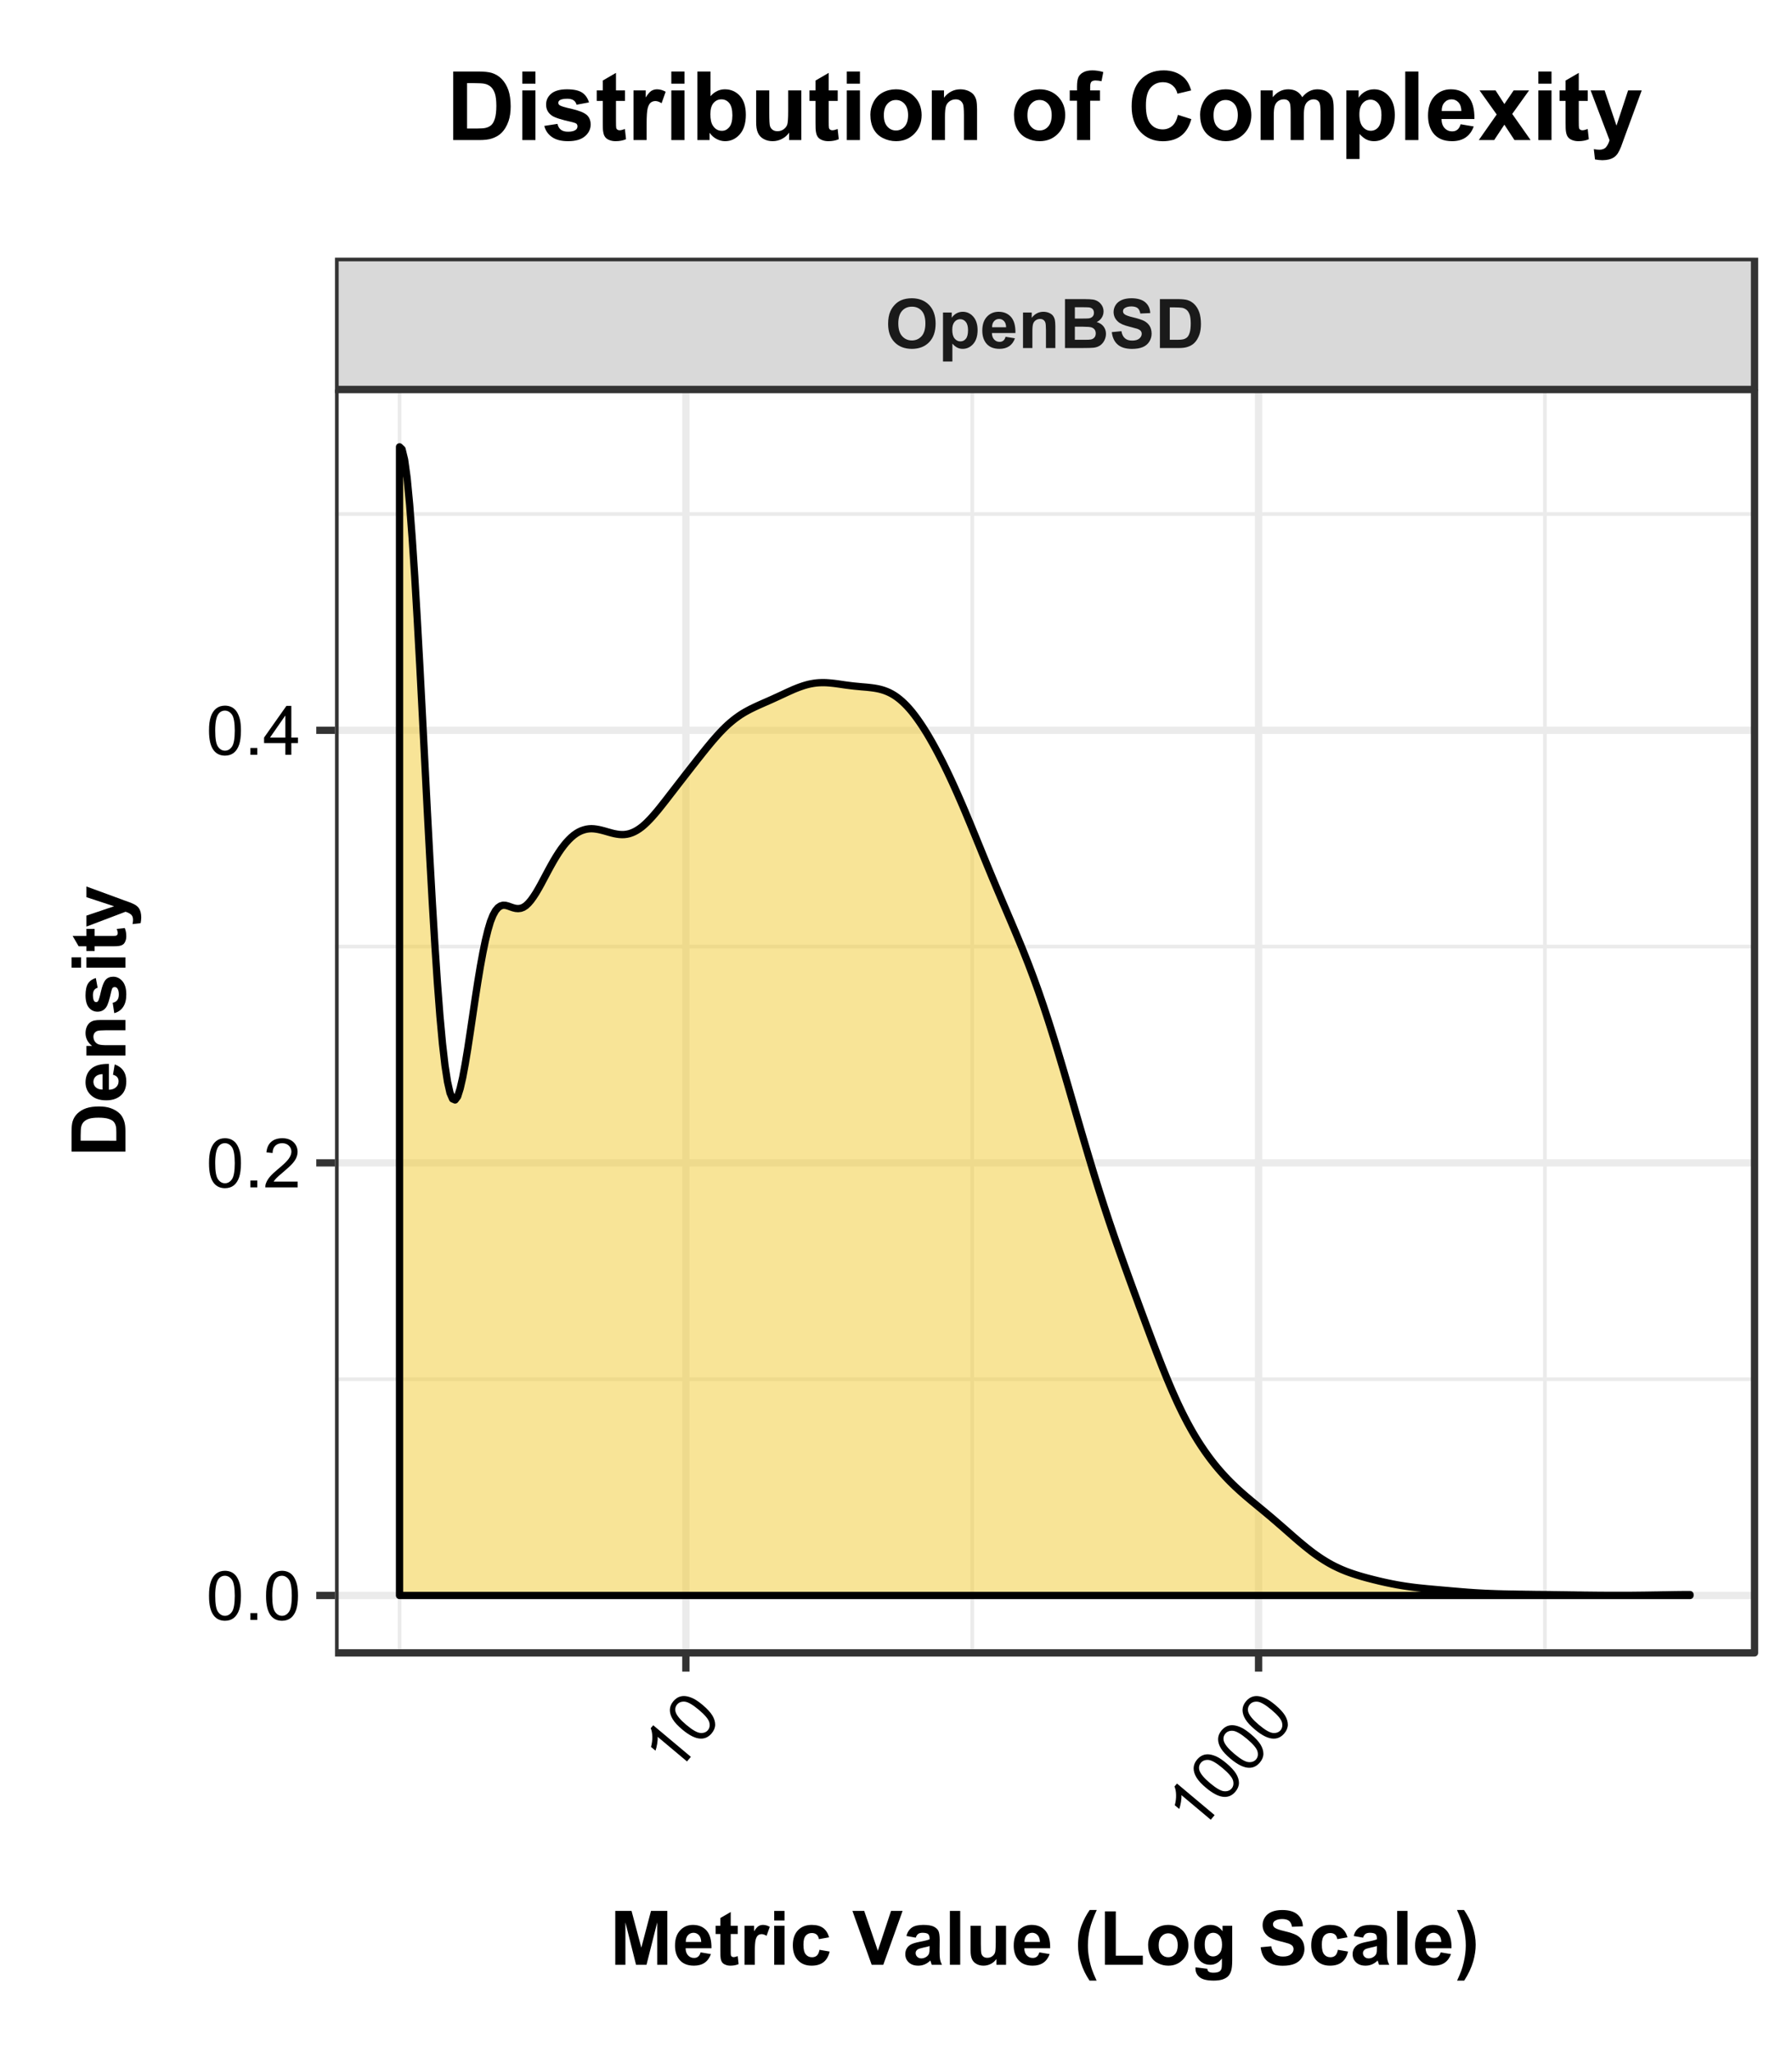 <?xml version="1.0" encoding="UTF-8"?>
<svg xmlns="http://www.w3.org/2000/svg" xmlns:xlink="http://www.w3.org/1999/xlink" width="262pt" height="300pt" viewBox="0 0 262 300" version="1.1">
<defs>
<g>
<symbol overflow="visible" id="glyph0-0">
<path style="stroke:none;" d="M 0.434 -3.535 C 0.434 -4.262 0.543 -4.875 0.762 -5.371 C 0.926 -5.734 1.148 -6.062 1.43 -6.352 C 1.711 -6.641 2.016 -6.855 2.352 -6.996 C 2.797 -7.184 3.312 -7.277 3.898 -7.281 C 4.945 -7.277 5.789 -6.949 6.426 -6.297 C 7.059 -5.641 7.375 -4.73 7.379 -3.57 C 7.375 -2.41 7.062 -1.508 6.434 -0.855 C 5.805 -0.207 4.965 0.117 3.914 0.121 C 2.852 0.117 2.004 -0.203 1.375 -0.852 C 0.746 -1.5 0.434 -2.395 0.434 -3.535 Z M 1.922 -3.586 C 1.922 -2.773 2.109 -2.156 2.484 -1.738 C 2.859 -1.32 3.332 -1.113 3.91 -1.113 C 4.48 -1.113 4.953 -1.32 5.328 -1.734 C 5.695 -2.148 5.883 -2.77 5.883 -3.602 C 5.883 -4.422 5.703 -5.035 5.344 -5.441 C 4.984 -5.844 4.504 -6.047 3.91 -6.047 C 3.309 -6.047 2.828 -5.84 2.469 -5.434 C 2.102 -5.02 1.922 -4.406 1.922 -3.586 Z M 1.922 -3.586 "/>
</symbol>
<symbol overflow="visible" id="glyph0-1">
<path style="stroke:none;" d="M 0.68 -5.188 L 1.957 -5.188 L 1.957 -4.422 C 2.121 -4.68 2.344 -4.891 2.629 -5.059 C 2.91 -5.219 3.227 -5.301 3.574 -5.305 C 4.176 -5.301 4.684 -5.066 5.105 -4.594 C 5.523 -4.121 5.734 -3.461 5.738 -2.621 C 5.734 -1.754 5.523 -1.082 5.102 -0.602 C 4.676 -0.121 4.164 0.117 3.562 0.117 C 3.273 0.117 3.012 0.062 2.785 -0.055 C 2.551 -0.164 2.309 -0.359 2.051 -0.641 L 2.051 1.973 L 0.68 1.973 Z M 2.035 -2.68 C 2.031 -2.094 2.148 -1.664 2.383 -1.387 C 2.613 -1.109 2.895 -0.973 3.227 -0.973 C 3.543 -0.973 3.809 -1.098 4.023 -1.355 C 4.23 -1.605 4.336 -2.027 4.34 -2.613 C 4.336 -3.156 4.227 -3.559 4.012 -3.824 C 3.793 -4.086 3.523 -4.219 3.203 -4.219 C 2.863 -4.219 2.586 -4.086 2.367 -3.828 C 2.145 -3.566 2.031 -3.184 2.035 -2.68 Z M 2.035 -2.68 "/>
</symbol>
<symbol overflow="visible" id="glyph0-2">
<path style="stroke:none;" d="M 3.719 -1.648 L 5.086 -1.422 C 4.91 -0.918 4.633 -0.535 4.254 -0.273 C 3.875 -0.012 3.398 0.117 2.832 0.117 C 1.926 0.117 1.258 -0.176 0.828 -0.766 C 0.484 -1.238 0.316 -1.836 0.316 -2.555 C 0.316 -3.414 0.539 -4.086 0.988 -4.574 C 1.438 -5.059 2.008 -5.301 2.695 -5.305 C 3.465 -5.301 4.07 -5.047 4.52 -4.539 C 4.965 -4.027 5.18 -3.246 5.16 -2.195 L 1.723 -2.195 C 1.73 -1.785 1.84 -1.469 2.055 -1.246 C 2.266 -1.016 2.531 -0.902 2.848 -0.906 C 3.059 -0.902 3.238 -0.961 3.387 -1.082 C 3.535 -1.195 3.645 -1.383 3.719 -1.648 Z M 3.797 -3.039 C 3.789 -3.434 3.688 -3.734 3.492 -3.941 C 3.297 -4.148 3.059 -4.254 2.777 -4.254 C 2.477 -4.254 2.227 -4.145 2.035 -3.926 C 1.836 -3.707 1.742 -3.41 1.75 -3.039 Z M 3.797 -3.039 "/>
</symbol>
<symbol overflow="visible" id="glyph0-3">
<path style="stroke:none;" d="M 5.434 0 L 4.062 0 L 4.062 -2.648 C 4.059 -3.203 4.031 -3.562 3.973 -3.73 C 3.914 -3.895 3.816 -4.023 3.688 -4.117 C 3.555 -4.207 3.398 -4.254 3.211 -4.254 C 2.973 -4.254 2.758 -4.188 2.57 -4.059 C 2.379 -3.926 2.25 -3.754 2.184 -3.539 C 2.109 -3.324 2.074 -2.926 2.078 -2.348 L 2.078 0 L 0.707 0 L 0.707 -5.188 L 1.984 -5.188 L 1.984 -4.422 C 2.434 -5.008 3.004 -5.301 3.691 -5.305 C 3.992 -5.301 4.266 -5.246 4.52 -5.141 C 4.77 -5.027 4.961 -4.891 5.09 -4.723 C 5.215 -4.551 5.305 -4.355 5.355 -4.145 C 5.406 -3.926 5.43 -3.621 5.434 -3.223 Z M 5.434 0 "/>
</symbol>
<symbol overflow="visible" id="glyph0-4">
<path style="stroke:none;" d="M 0.734 -7.156 L 3.594 -7.156 C 4.156 -7.152 4.578 -7.129 4.859 -7.086 C 5.133 -7.035 5.383 -6.938 5.605 -6.789 C 5.824 -6.637 6.008 -6.438 6.156 -6.191 C 6.301 -5.941 6.375 -5.664 6.375 -5.355 C 6.375 -5.02 6.285 -4.711 6.105 -4.434 C 5.926 -4.152 5.68 -3.941 5.371 -3.805 C 5.805 -3.672 6.141 -3.457 6.375 -3.152 C 6.609 -2.848 6.727 -2.488 6.727 -2.074 C 6.727 -1.746 6.648 -1.43 6.5 -1.125 C 6.344 -0.816 6.137 -0.57 5.879 -0.387 C 5.613 -0.203 5.293 -0.09 4.914 -0.047 C 4.668 -0.02 4.086 -0.004 3.168 0 L 0.734 0 Z M 2.18 -5.969 L 2.18 -4.312 L 3.125 -4.312 C 3.684 -4.312 4.035 -4.32 4.176 -4.336 C 4.422 -4.363 4.617 -4.445 4.758 -4.59 C 4.898 -4.73 4.969 -4.918 4.969 -5.152 C 4.969 -5.371 4.906 -5.551 4.785 -5.691 C 4.664 -5.824 4.484 -5.91 4.242 -5.941 C 4.098 -5.957 3.684 -5.965 3.008 -5.969 Z M 2.18 -3.121 L 2.18 -1.207 L 3.516 -1.207 C 4.035 -1.207 4.363 -1.219 4.508 -1.25 C 4.719 -1.285 4.895 -1.383 5.031 -1.535 C 5.164 -1.684 5.23 -1.887 5.234 -2.145 C 5.23 -2.355 5.18 -2.535 5.078 -2.688 C 4.973 -2.836 4.82 -2.945 4.625 -3.016 C 4.426 -3.082 4 -3.117 3.344 -3.121 Z M 2.18 -3.121 "/>
</symbol>
<symbol overflow="visible" id="glyph0-5">
<path style="stroke:none;" d="M 0.359 -2.328 L 1.766 -2.465 C 1.848 -1.992 2.02 -1.645 2.281 -1.426 C 2.539 -1.199 2.891 -1.09 3.328 -1.094 C 3.793 -1.09 4.141 -1.188 4.379 -1.387 C 4.613 -1.582 4.734 -1.812 4.734 -2.078 C 4.734 -2.246 4.684 -2.391 4.586 -2.512 C 4.484 -2.629 4.312 -2.73 4.066 -2.82 C 3.895 -2.875 3.508 -2.98 2.91 -3.133 C 2.133 -3.324 1.59 -3.562 1.281 -3.844 C 0.84 -4.234 0.621 -4.711 0.621 -5.281 C 0.621 -5.641 0.723 -5.984 0.93 -6.305 C 1.137 -6.621 1.434 -6.863 1.824 -7.031 C 2.207 -7.195 2.68 -7.277 3.234 -7.281 C 4.129 -7.277 4.801 -7.078 5.258 -6.688 C 5.711 -6.289 5.953 -5.766 5.977 -5.113 L 4.531 -5.047 C 4.465 -5.414 4.332 -5.68 4.133 -5.844 C 3.926 -6 3.621 -6.082 3.219 -6.086 C 2.793 -6.082 2.465 -5.996 2.23 -5.824 C 2.074 -5.715 1.996 -5.566 2 -5.383 C 1.996 -5.207 2.07 -5.062 2.219 -4.945 C 2.398 -4.793 2.84 -4.633 3.547 -4.469 C 4.246 -4.301 4.766 -4.129 5.105 -3.953 C 5.438 -3.773 5.703 -3.531 5.895 -3.227 C 6.082 -2.918 6.176 -2.539 6.18 -2.086 C 6.176 -1.672 6.062 -1.285 5.84 -0.93 C 5.609 -0.57 5.289 -0.305 4.875 -0.133 C 4.457 0.039 3.938 0.121 3.316 0.125 C 2.41 0.121 1.715 -0.082 1.23 -0.5 C 0.746 -0.914 0.453 -1.523 0.359 -2.328 Z M 0.359 -2.328 "/>
</symbol>
<symbol overflow="visible" id="glyph0-6">
<path style="stroke:none;" d="M 0.723 -7.156 L 3.363 -7.156 C 3.957 -7.152 4.41 -7.109 4.727 -7.023 C 5.145 -6.895 5.504 -6.676 5.805 -6.363 C 6.102 -6.047 6.328 -5.66 6.488 -5.203 C 6.641 -4.742 6.719 -4.176 6.723 -3.512 C 6.719 -2.918 6.648 -2.41 6.504 -1.988 C 6.324 -1.465 6.066 -1.043 5.738 -0.723 C 5.48 -0.473 5.145 -0.285 4.723 -0.152 C 4.402 -0.051 3.973 0 3.441 0 L 0.723 0 Z M 2.168 -5.945 L 2.168 -1.207 L 3.246 -1.207 C 3.648 -1.207 3.938 -1.227 4.121 -1.273 C 4.352 -1.328 4.547 -1.43 4.703 -1.57 C 4.855 -1.711 4.98 -1.941 5.082 -2.262 C 5.176 -2.582 5.227 -3.02 5.23 -3.574 C 5.227 -4.129 5.176 -4.551 5.082 -4.848 C 4.98 -5.141 4.844 -5.371 4.672 -5.539 C 4.492 -5.703 4.27 -5.816 4.004 -5.879 C 3.801 -5.918 3.406 -5.941 2.816 -5.945 Z M 2.168 -5.945 "/>
</symbol>
<symbol overflow="visible" id="glyph1-0">
<path style="stroke:none;" d="M 2.395 -2.855 L 1.828 -2.18 L -2.461 -5.781 C -2.441 -5.488 -2.465 -5.145 -2.531 -4.754 C -2.598 -4.355 -2.68 -4.023 -2.777 -3.754 L -3.43 -4.301 C -3.289 -4.824 -3.227 -5.332 -3.242 -5.824 C -3.254 -6.316 -3.332 -6.719 -3.477 -7.039 L -3.109 -7.473 Z M 2.395 -2.855 "/>
</symbol>
<symbol overflow="visible" id="glyph1-1">
<path style="stroke:none;" d="M -2.438 -2.586 C -3.086 -3.125 -3.551 -3.629 -3.836 -4.098 C -4.117 -4.559 -4.254 -5.016 -4.25 -5.461 C -4.242 -5.906 -4.074 -6.328 -3.738 -6.727 C -3.488 -7.02 -3.211 -7.227 -2.91 -7.352 C -2.602 -7.473 -2.277 -7.512 -1.938 -7.469 C -1.59 -7.426 -1.223 -7.312 -0.836 -7.125 C -0.445 -6.938 0.02 -6.617 0.562 -6.164 C 1.203 -5.621 1.664 -5.117 1.953 -4.656 C 2.234 -4.191 2.375 -3.738 2.375 -3.293 C 2.367 -2.848 2.195 -2.426 1.859 -2.027 C 1.414 -1.496 0.879 -1.238 0.246 -1.258 C -0.512 -1.277 -1.406 -1.719 -2.438 -2.586 Z M -1.855 -3.277 C -0.953 -2.52 -0.27 -2.125 0.203 -2.086 C 0.676 -2.047 1.043 -2.18 1.309 -2.492 C 1.562 -2.797 1.633 -3.184 1.512 -3.648 C 1.387 -4.105 0.879 -4.715 -0.02 -5.473 C -0.918 -6.227 -1.605 -6.621 -2.082 -6.664 C -2.551 -6.699 -2.922 -6.562 -3.188 -6.25 C -3.445 -5.938 -3.52 -5.582 -3.418 -5.18 C -3.273 -4.668 -2.754 -4.031 -1.855 -3.277 Z M -1.855 -3.277 "/>
</symbol>
<symbol overflow="visible" id="glyph2-0">
<path style="stroke:none;" d="M 0.414 -3.531 C 0.41 -4.375 0.496 -5.055 0.676 -5.574 C 0.848 -6.086 1.109 -6.484 1.453 -6.766 C 1.797 -7.043 2.227 -7.184 2.75 -7.188 C 3.129 -7.184 3.465 -7.105 3.758 -6.953 C 4.047 -6.797 4.289 -6.574 4.477 -6.285 C 4.664 -5.992 4.812 -5.637 4.922 -5.223 C 5.027 -4.801 5.078 -4.238 5.082 -3.531 C 5.078 -2.688 4.992 -2.008 4.824 -1.496 C 4.648 -0.977 4.391 -0.578 4.051 -0.301 C 3.703 -0.02 3.27 0.117 2.75 0.121 C 2.055 0.117 1.516 -0.129 1.125 -0.621 C 0.648 -1.215 0.41 -2.184 0.414 -3.531 Z M 1.32 -3.531 C 1.316 -2.352 1.453 -1.57 1.73 -1.184 C 2.004 -0.793 2.344 -0.598 2.75 -0.602 C 3.148 -0.598 3.488 -0.793 3.766 -1.188 C 4.039 -1.574 4.176 -2.355 4.18 -3.531 C 4.176 -4.707 4.039 -5.488 3.766 -5.879 C 3.488 -6.262 3.145 -6.457 2.738 -6.461 C 2.332 -6.457 2.012 -6.285 1.773 -5.945 C 1.469 -5.508 1.316 -4.703 1.32 -3.531 Z M 1.32 -3.531 "/>
</symbol>
<symbol overflow="visible" id="glyph2-1">
<path style="stroke:none;" d="M 0.906 0 L 0.906 -1 L 1.91 -1 L 1.91 0 Z M 0.906 0 "/>
</symbol>
<symbol overflow="visible" id="glyph2-2">
<path style="stroke:none;" d="M 5.035 -0.844 L 5.035 0 L 0.305 0 C 0.297 -0.211 0.328 -0.414 0.406 -0.609 C 0.523 -0.93 0.719 -1.246 0.984 -1.562 C 1.25 -1.871 1.633 -2.234 2.133 -2.648 C 2.91 -3.281 3.434 -3.785 3.711 -4.16 C 3.98 -4.535 4.117 -4.887 4.121 -5.219 C 4.117 -5.566 3.992 -5.859 3.746 -6.102 C 3.496 -6.336 3.172 -6.457 2.773 -6.461 C 2.348 -6.457 2.012 -6.328 1.758 -6.078 C 1.5 -5.82 1.371 -5.469 1.371 -5.023 L 0.469 -5.117 C 0.531 -5.789 0.762 -6.305 1.168 -6.656 C 1.566 -7.008 2.109 -7.184 2.793 -7.188 C 3.477 -7.184 4.02 -6.992 4.422 -6.617 C 4.82 -6.234 5.02 -5.762 5.023 -5.199 C 5.02 -4.91 4.961 -4.629 4.848 -4.355 C 4.727 -4.074 4.535 -3.785 4.266 -3.48 C 3.992 -3.176 3.539 -2.754 2.91 -2.223 C 2.379 -1.777 2.039 -1.477 1.895 -1.32 C 1.742 -1.16 1.621 -1.004 1.523 -0.844 Z M 5.035 -0.844 "/>
</symbol>
<symbol overflow="visible" id="glyph2-3">
<path style="stroke:none;" d="M 3.234 0 L 3.234 -1.715 L 0.125 -1.715 L 0.125 -2.52 L 3.395 -7.156 L 4.109 -7.156 L 4.109 -2.52 L 5.078 -2.52 L 5.078 -1.715 L 4.109 -1.715 L 4.109 0 Z M 3.234 -2.52 L 3.234 -5.746 L 0.992 -2.52 Z M 3.234 -2.52 "/>
</symbol>
<symbol overflow="visible" id="glyph3-0">
<path style="stroke:none;" d="M 0.777 0 L 0.777 -7.875 L 3.156 -7.875 L 4.586 -2.504 L 6 -7.875 L 8.383 -7.875 L 8.383 0 L 6.906 0 L 6.906 -6.199 L 5.344 0 L 3.812 0 L 2.258 -6.199 L 2.258 0 Z M 0.777 0 "/>
</symbol>
<symbol overflow="visible" id="glyph3-1">
<path style="stroke:none;" d="M 4.094 -1.816 L 5.598 -1.562 C 5.398 -1.008 5.094 -0.586 4.68 -0.301 C 4.262 -0.012 3.742 0.129 3.117 0.129 C 2.125 0.129 1.391 -0.195 0.914 -0.844 C 0.535 -1.359 0.344 -2.012 0.348 -2.809 C 0.344 -3.75 0.594 -4.492 1.09 -5.027 C 1.582 -5.562 2.207 -5.828 2.965 -5.832 C 3.812 -5.828 4.48 -5.551 4.973 -4.992 C 5.461 -4.43 5.695 -3.57 5.676 -2.418 L 1.895 -2.418 C 1.902 -1.969 2.027 -1.621 2.262 -1.371 C 2.492 -1.121 2.781 -0.996 3.133 -1 C 3.363 -0.996 3.562 -1.059 3.727 -1.191 C 3.887 -1.316 4.008 -1.527 4.094 -1.816 Z M 4.18 -3.34 C 4.164 -3.777 4.051 -4.109 3.84 -4.336 C 3.621 -4.562 3.359 -4.676 3.055 -4.68 C 2.723 -4.676 2.453 -4.555 2.238 -4.32 C 2.023 -4.074 1.918 -3.75 1.922 -3.34 Z M 4.18 -3.34 "/>
</symbol>
<symbol overflow="visible" id="glyph3-2">
<path style="stroke:none;" d="M 3.406 -5.703 L 3.406 -4.5 L 2.375 -4.5 L 2.375 -2.203 C 2.371 -1.734 2.383 -1.461 2.402 -1.387 C 2.422 -1.309 2.465 -1.246 2.535 -1.195 C 2.602 -1.145 2.688 -1.117 2.793 -1.121 C 2.93 -1.117 3.133 -1.168 3.398 -1.266 L 3.527 -0.098 C 3.176 0.055 2.777 0.129 2.336 0.129 C 2.062 0.129 1.816 0.086 1.602 -0.008 C 1.379 -0.094 1.219 -0.211 1.121 -0.359 C 1.016 -0.5 0.945 -0.699 0.906 -0.949 C 0.871 -1.125 0.855 -1.48 0.859 -2.016 L 0.859 -4.5 L 0.168 -4.5 L 0.168 -5.703 L 0.859 -5.703 L 0.859 -6.836 L 2.375 -7.719 L 2.375 -5.703 Z M 3.406 -5.703 "/>
</symbol>
<symbol overflow="visible" id="glyph3-3">
<path style="stroke:none;" d="M 2.234 0 L 0.727 0 L 0.727 -5.703 L 2.125 -5.703 L 2.125 -4.895 C 2.363 -5.273 2.578 -5.527 2.773 -5.648 C 2.961 -5.77 3.18 -5.828 3.426 -5.832 C 3.766 -5.828 4.098 -5.734 4.422 -5.547 L 3.953 -4.234 C 3.695 -4.395 3.457 -4.477 3.242 -4.48 C 3.027 -4.477 2.852 -4.418 2.707 -4.305 C 2.559 -4.184 2.441 -3.973 2.359 -3.672 C 2.273 -3.367 2.23 -2.73 2.234 -1.762 Z M 2.234 0 "/>
</symbol>
<symbol overflow="visible" id="glyph3-4">
<path style="stroke:none;" d="M 0.789 -6.477 L 0.789 -7.875 L 2.297 -7.875 L 2.297 -6.477 Z M 0.789 0 L 0.789 -5.703 L 2.297 -5.703 L 2.297 0 Z M 0.789 0 "/>
</symbol>
<symbol overflow="visible" id="glyph3-5">
<path style="stroke:none;" d="M 5.762 -4.016 L 4.273 -3.75 C 4.219 -4.047 4.105 -4.27 3.934 -4.418 C 3.754 -4.566 3.523 -4.641 3.242 -4.645 C 2.863 -4.641 2.566 -4.512 2.344 -4.254 C 2.117 -3.996 2.004 -3.562 2.008 -2.953 C 2.004 -2.273 2.117 -1.793 2.348 -1.52 C 2.574 -1.238 2.879 -1.102 3.266 -1.102 C 3.547 -1.102 3.781 -1.18 3.969 -1.344 C 4.148 -1.504 4.277 -1.785 4.355 -2.188 L 5.84 -1.934 C 5.684 -1.254 5.387 -0.738 4.953 -0.391 C 4.512 -0.043 3.926 0.129 3.195 0.129 C 2.359 0.129 1.695 -0.133 1.199 -0.66 C 0.703 -1.184 0.457 -1.914 0.457 -2.848 C 0.457 -3.785 0.703 -4.516 1.203 -5.043 C 1.695 -5.566 2.371 -5.828 3.223 -5.832 C 3.918 -5.828 4.469 -5.68 4.879 -5.383 C 5.289 -5.082 5.582 -4.625 5.762 -4.016 Z M 5.762 -4.016 "/>
</symbol>
<symbol overflow="visible" id="glyph3-6">
<path style="stroke:none;" d=""/>
</symbol>
<symbol overflow="visible" id="glyph3-7">
<path style="stroke:none;" d="M 2.809 0 L -0.004 -7.875 L 1.719 -7.875 L 3.711 -2.047 L 5.641 -7.875 L 7.328 -7.875 L 4.508 0 Z M 2.809 0 "/>
</symbol>
<symbol overflow="visible" id="glyph3-8">
<path style="stroke:none;" d="M 1.918 -3.965 L 0.547 -4.211 C 0.695 -4.762 0.961 -5.168 1.34 -5.434 C 1.715 -5.695 2.273 -5.828 3.02 -5.832 C 3.688 -5.828 4.188 -5.75 4.52 -5.594 C 4.848 -5.434 5.082 -5.23 5.215 -4.984 C 5.348 -4.738 5.414 -4.289 5.418 -3.637 L 5.402 -1.875 C 5.402 -1.371 5.426 -1 5.473 -0.762 C 5.52 -0.523 5.609 -0.27 5.746 0 L 4.254 0 C 4.215 -0.098 4.164 -0.246 4.109 -0.445 C 4.078 -0.531 4.062 -0.59 4.055 -0.625 C 3.797 -0.371 3.52 -0.184 3.227 -0.059 C 2.934 0.066 2.621 0.129 2.289 0.129 C 1.699 0.129 1.234 -0.027 0.898 -0.348 C 0.555 -0.664 0.387 -1.07 0.391 -1.559 C 0.387 -1.879 0.465 -2.164 0.621 -2.418 C 0.777 -2.668 0.992 -2.863 1.27 -3 C 1.547 -3.133 1.945 -3.25 2.469 -3.352 C 3.172 -3.484 3.664 -3.605 3.938 -3.723 L 3.938 -3.871 C 3.938 -4.16 3.863 -4.367 3.723 -4.492 C 3.574 -4.613 3.305 -4.676 2.91 -4.68 C 2.641 -4.676 2.43 -4.621 2.281 -4.52 C 2.129 -4.41 2.008 -4.227 1.918 -3.965 Z M 3.938 -2.738 C 3.742 -2.668 3.434 -2.594 3.02 -2.508 C 2.598 -2.418 2.324 -2.328 2.195 -2.246 C 1.996 -2.102 1.898 -1.926 1.902 -1.715 C 1.898 -1.5 1.977 -1.316 2.137 -1.164 C 2.293 -1.008 2.492 -0.93 2.738 -0.934 C 3.008 -0.93 3.27 -1.02 3.52 -1.203 C 3.699 -1.336 3.82 -1.504 3.879 -1.703 C 3.918 -1.828 3.938 -2.074 3.938 -2.438 Z M 3.938 -2.738 "/>
</symbol>
<symbol overflow="visible" id="glyph3-9">
<path style="stroke:none;" d="M 0.789 0 L 0.789 -7.875 L 2.297 -7.875 L 2.297 0 Z M 0.789 0 "/>
</symbol>
<symbol overflow="visible" id="glyph3-10">
<path style="stroke:none;" d="M 4.543 0 L 4.543 -0.855 C 4.332 -0.551 4.062 -0.309 3.727 -0.133 C 3.387 0.043 3.027 0.129 2.652 0.129 C 2.266 0.129 1.922 0.047 1.621 -0.121 C 1.312 -0.289 1.094 -0.527 0.961 -0.832 C 0.824 -1.137 0.754 -1.555 0.758 -2.094 L 0.758 -5.703 L 2.266 -5.703 L 2.266 -3.082 C 2.262 -2.277 2.289 -1.785 2.348 -1.605 C 2.402 -1.426 2.504 -1.281 2.652 -1.176 C 2.797 -1.07 2.984 -1.02 3.211 -1.02 C 3.469 -1.02 3.699 -1.09 3.902 -1.23 C 4.105 -1.371 4.246 -1.547 4.324 -1.758 C 4.398 -1.969 4.434 -2.48 4.438 -3.297 L 4.438 -5.703 L 5.945 -5.703 L 5.945 0 Z M 4.543 0 "/>
</symbol>
<symbol overflow="visible" id="glyph3-11">
<path style="stroke:none;" d="M 3.293 2.316 L 2.258 2.316 C 1.703 1.484 1.285 0.629 1.004 -0.262 C 0.715 -1.152 0.574 -2.016 0.574 -2.852 C 0.574 -3.887 0.75 -4.867 1.105 -5.789 C 1.414 -6.59 1.805 -7.328 2.277 -8.008 L 3.309 -8.008 C 2.816 -6.922 2.48 -6 2.297 -5.238 C 2.109 -4.477 2.016 -3.668 2.02 -2.82 C 2.016 -2.227 2.07 -1.625 2.184 -1.012 C 2.289 -0.395 2.438 0.188 2.633 0.742 C 2.754 1.105 2.977 1.629 3.293 2.316 Z M 3.293 2.316 "/>
</symbol>
<symbol overflow="visible" id="glyph3-12">
<path style="stroke:none;" d="M 0.844 0 L 0.844 -7.809 L 2.434 -7.809 L 2.434 -1.328 L 6.387 -1.328 L 6.387 0 Z M 0.844 0 "/>
</symbol>
<symbol overflow="visible" id="glyph3-13">
<path style="stroke:none;" d="M 0.441 -2.934 C 0.438 -3.43 0.562 -3.914 0.809 -4.387 C 1.055 -4.855 1.402 -5.215 1.859 -5.461 C 2.309 -5.707 2.816 -5.828 3.379 -5.832 C 4.238 -5.828 4.945 -5.551 5.5 -4.992 C 6.051 -4.43 6.328 -3.719 6.328 -2.867 C 6.328 -2 6.047 -1.285 5.492 -0.723 C 4.93 -0.152 4.23 0.129 3.391 0.129 C 2.863 0.129 2.363 0.012 1.891 -0.223 C 1.414 -0.457 1.055 -0.801 0.809 -1.262 C 0.562 -1.715 0.438 -2.273 0.441 -2.934 Z M 1.988 -2.852 C 1.984 -2.285 2.121 -1.852 2.391 -1.551 C 2.656 -1.25 2.984 -1.102 3.383 -1.102 C 3.773 -1.102 4.105 -1.25 4.375 -1.551 C 4.637 -1.852 4.77 -2.289 4.773 -2.863 C 4.77 -3.418 4.637 -3.848 4.375 -4.148 C 4.105 -4.449 3.773 -4.598 3.383 -4.602 C 2.984 -4.598 2.656 -4.449 2.391 -4.148 C 2.121 -3.848 1.984 -3.414 1.988 -2.852 Z M 1.988 -2.852 "/>
</symbol>
<symbol overflow="visible" id="glyph3-14">
<path style="stroke:none;" d="M 0.648 0.375 L 2.375 0.586 C 2.398 0.785 2.465 0.922 2.574 1 C 2.715 1.105 2.941 1.16 3.25 1.16 C 3.641 1.16 3.938 1.102 4.137 0.984 C 4.27 0.902 4.367 0.773 4.438 0.602 C 4.48 0.473 4.504 0.246 4.508 -0.09 L 4.508 -0.922 C 4.051 -0.305 3.48 0 2.797 0 C 2.027 0 1.422 -0.324 0.977 -0.973 C 0.625 -1.484 0.449 -2.121 0.453 -2.883 C 0.449 -3.84 0.68 -4.57 1.141 -5.074 C 1.598 -5.578 2.172 -5.828 2.859 -5.832 C 3.562 -5.828 4.141 -5.52 4.602 -4.902 L 4.602 -5.703 L 6.016 -5.703 L 6.016 -0.586 C 6.012 0.086 5.957 0.586 5.848 0.922 C 5.738 1.25 5.582 1.512 5.383 1.707 C 5.18 1.895 4.91 2.043 4.578 2.152 C 4.242 2.258 3.82 2.312 3.309 2.316 C 2.34 2.312 1.652 2.148 1.25 1.816 C 0.844 1.484 0.645 1.062 0.645 0.559 C 0.645 0.504 0.645 0.445 0.648 0.375 Z M 2 -2.969 C 1.996 -2.363 2.113 -1.922 2.352 -1.641 C 2.582 -1.359 2.871 -1.219 3.219 -1.219 C 3.582 -1.219 3.895 -1.363 4.148 -1.652 C 4.402 -1.941 4.527 -2.367 4.531 -2.934 C 4.527 -3.523 4.406 -3.961 4.168 -4.25 C 3.922 -4.531 3.613 -4.676 3.242 -4.68 C 2.879 -4.676 2.582 -4.535 2.352 -4.258 C 2.113 -3.973 1.996 -3.543 2 -2.969 Z M 2 -2.969 "/>
</symbol>
<symbol overflow="visible" id="glyph3-15">
<path style="stroke:none;" d="M 0.398 -2.562 L 1.945 -2.711 C 2.039 -2.191 2.227 -1.809 2.512 -1.566 C 2.793 -1.32 3.176 -1.199 3.664 -1.203 C 4.172 -1.199 4.559 -1.309 4.82 -1.527 C 5.078 -1.742 5.207 -1.996 5.211 -2.289 C 5.207 -2.473 5.152 -2.629 5.047 -2.762 C 4.934 -2.891 4.742 -3.008 4.473 -3.105 C 4.285 -3.168 3.863 -3.281 3.203 -3.449 C 2.348 -3.656 1.75 -3.914 1.406 -4.227 C 0.922 -4.656 0.68 -5.188 0.684 -5.812 C 0.68 -6.211 0.793 -6.586 1.023 -6.938 C 1.246 -7.285 1.574 -7.551 2.004 -7.734 C 2.434 -7.914 2.949 -8.004 3.555 -8.008 C 4.543 -8.004 5.285 -7.785 5.785 -7.355 C 6.281 -6.918 6.547 -6.344 6.574 -5.625 L 4.984 -5.555 C 4.914 -5.957 4.77 -6.246 4.547 -6.426 C 4.32 -6.602 3.984 -6.691 3.539 -6.691 C 3.078 -6.691 2.715 -6.594 2.453 -6.406 C 2.285 -6.281 2.203 -6.121 2.203 -5.918 C 2.203 -5.73 2.281 -5.57 2.438 -5.441 C 2.637 -5.27 3.121 -5.094 3.898 -4.914 C 4.668 -4.73 5.242 -4.543 5.613 -4.348 C 5.984 -4.152 6.273 -3.883 6.484 -3.547 C 6.691 -3.203 6.797 -2.785 6.801 -2.293 C 6.797 -1.84 6.672 -1.418 6.422 -1.023 C 6.172 -0.629 5.816 -0.336 5.359 -0.145 C 4.898 0.047 4.328 0.141 3.648 0.141 C 2.648 0.141 1.883 -0.09 1.352 -0.551 C 0.816 -1.012 0.5 -1.68 0.398 -2.562 Z M 0.398 -2.562 "/>
</symbol>
<symbol overflow="visible" id="glyph3-16">
<path style="stroke:none;" d="M 0.371 2.316 C 0.664 1.676 0.875 1.188 0.996 0.848 C 1.117 0.508 1.23 0.121 1.336 -0.324 C 1.438 -0.766 1.512 -1.188 1.566 -1.59 C 1.613 -1.988 1.641 -2.398 1.645 -2.82 C 1.641 -3.668 1.547 -4.477 1.367 -5.238 C 1.18 -6 0.844 -6.922 0.359 -8.008 L 1.387 -8.008 C 1.922 -7.234 2.34 -6.418 2.645 -5.559 C 2.941 -4.695 3.094 -3.82 3.094 -2.934 C 3.094 -2.18 2.973 -1.379 2.738 -0.527 C 2.465 0.434 2.023 1.379 1.414 2.316 Z M 0.371 2.316 "/>
</symbol>
<symbol overflow="visible" id="glyph4-0">
<path style="stroke:none;" d="M -7.875 -0.797 L -7.875 -3.699 C -7.875 -4.352 -7.824 -4.852 -7.723 -5.199 C -7.586 -5.656 -7.344 -6.051 -6.996 -6.383 C -6.648 -6.711 -6.223 -6.965 -5.723 -7.137 C -5.219 -7.309 -4.598 -7.395 -3.863 -7.395 C -3.211 -7.395 -2.652 -7.312 -2.188 -7.156 C -1.609 -6.953 -1.145 -6.672 -0.793 -6.312 C -0.52 -6.031 -0.312 -5.66 -0.168 -5.195 C -0.055 -4.84 0 -4.371 0 -3.785 L 0 -0.797 Z M -6.543 -2.387 L -1.328 -2.383 L -1.328 -3.57 C -1.324 -4.012 -1.348 -4.332 -1.402 -4.531 C -1.465 -4.789 -1.574 -5.004 -1.73 -5.176 C -1.879 -5.34 -2.133 -5.48 -2.488 -5.59 C -2.84 -5.699 -3.32 -5.754 -3.93 -5.754 C -4.535 -5.754 -5.004 -5.699 -5.332 -5.59 C -5.656 -5.48 -5.91 -5.328 -6.094 -5.141 C -6.277 -4.945 -6.402 -4.703 -6.469 -4.406 C -6.516 -4.18 -6.539 -3.742 -6.543 -3.098 Z M -6.543 -2.387 "/>
</symbol>
<symbol overflow="visible" id="glyph4-1">
<path style="stroke:none;" d="M -1.816 -4.094 L -1.562 -5.598 C -1.008 -5.398 -0.586 -5.094 -0.301 -4.68 C -0.012 -4.262 0.129 -3.742 0.129 -3.117 C 0.129 -2.125 -0.195 -1.391 -0.844 -0.914 C -1.359 -0.535 -2.012 -0.344 -2.809 -0.348 C -3.75 -0.344 -4.492 -0.594 -5.027 -1.09 C -5.562 -1.582 -5.828 -2.207 -5.832 -2.965 C -5.828 -3.812 -5.551 -4.48 -4.992 -4.973 C -4.43 -5.461 -3.57 -5.695 -2.418 -5.676 L -2.418 -1.895 C -1.969 -1.902 -1.621 -2.027 -1.371 -2.262 C -1.121 -2.492 -0.996 -2.781 -1 -3.133 C -0.996 -3.363 -1.059 -3.562 -1.191 -3.727 C -1.316 -3.887 -1.527 -4.008 -1.816 -4.094 Z M -3.34 -4.18 C -3.777 -4.164 -4.109 -4.051 -4.336 -3.84 C -4.562 -3.621 -4.676 -3.359 -4.68 -3.055 C -4.676 -2.723 -4.555 -2.453 -4.32 -2.238 C -4.074 -2.023 -3.75 -1.918 -3.34 -1.922 Z M -3.34 -4.18 "/>
</symbol>
<symbol overflow="visible" id="glyph4-2">
<path style="stroke:none;" d="M 0 -5.977 L 0 -4.469 L -2.91 -4.469 C -3.523 -4.465 -3.922 -4.434 -4.105 -4.371 C -4.285 -4.305 -4.426 -4.199 -4.527 -4.055 C -4.625 -3.91 -4.676 -3.734 -4.68 -3.535 C -4.676 -3.27 -4.605 -3.035 -4.465 -2.828 C -4.32 -2.621 -4.129 -2.48 -3.895 -2.402 C -3.656 -2.324 -3.219 -2.285 -2.582 -2.289 L 0 -2.289 L 0 -0.777 L -5.703 -0.777 L -5.703 -2.18 L -4.867 -2.18 C -5.508 -2.676 -5.828 -3.301 -5.832 -4.062 C -5.828 -4.391 -5.77 -4.695 -5.652 -4.973 C -5.531 -5.246 -5.379 -5.453 -5.191 -5.598 C -5.004 -5.738 -4.793 -5.84 -4.559 -5.895 C -4.324 -5.949 -3.984 -5.977 -3.543 -5.977 Z M 0 -5.977 "/>
</symbol>
<symbol overflow="visible" id="glyph4-3">
<path style="stroke:none;" d="M -1.629 -0.258 L -1.859 -1.773 C -1.562 -1.832 -1.34 -1.961 -1.188 -2.164 C -1.035 -2.359 -0.961 -2.637 -0.961 -2.992 C -0.961 -3.379 -1.031 -3.672 -1.176 -3.871 C -1.273 -4 -1.406 -4.066 -1.578 -4.07 C -1.688 -4.066 -1.785 -4.031 -1.863 -3.965 C -1.934 -3.887 -2 -3.719 -2.062 -3.461 C -2.328 -2.238 -2.57 -1.465 -2.797 -1.145 C -3.102 -0.691 -3.531 -0.469 -4.082 -0.469 C -4.574 -0.469 -4.988 -0.66 -5.328 -1.051 C -5.66 -1.438 -5.828 -2.043 -5.832 -2.867 C -5.828 -3.645 -5.703 -4.227 -5.449 -4.609 C -5.195 -4.988 -4.82 -5.25 -4.324 -5.391 L -4.062 -3.969 C -4.281 -3.906 -4.453 -3.793 -4.57 -3.621 C -4.688 -3.449 -4.746 -3.207 -4.75 -2.895 C -4.746 -2.496 -4.691 -2.211 -4.582 -2.043 C -4.504 -1.926 -4.398 -1.867 -4.273 -1.871 C -4.164 -1.867 -4.074 -1.918 -4 -2.02 C -3.898 -2.152 -3.758 -2.621 -3.578 -3.43 C -3.395 -4.23 -3.172 -4.793 -2.906 -5.113 C -2.637 -5.426 -2.262 -5.582 -1.781 -5.586 C -1.258 -5.582 -0.809 -5.363 -0.434 -4.93 C -0.059 -4.488 0.129 -3.844 0.129 -2.992 C 0.129 -2.215 -0.027 -1.602 -0.344 -1.148 C -0.656 -0.695 -1.086 -0.398 -1.629 -0.258 Z M -1.629 -0.258 "/>
</symbol>
<symbol overflow="visible" id="glyph4-4">
<path style="stroke:none;" d="M -6.477 -0.789 L -7.875 -0.789 L -7.875 -2.301 L -6.477 -2.301 Z M 0 -0.789 L -5.703 -0.789 L -5.703 -2.301 L 0 -2.297 Z M 0 -0.789 "/>
</symbol>
<symbol overflow="visible" id="glyph4-5">
<path style="stroke:none;" d="M -5.703 -3.406 L -4.5 -3.406 L -4.5 -2.375 L -2.203 -2.375 C -1.734 -2.371 -1.461 -2.383 -1.387 -2.402 C -1.309 -2.422 -1.246 -2.465 -1.195 -2.535 C -1.145 -2.602 -1.117 -2.688 -1.121 -2.793 C -1.117 -2.93 -1.168 -3.133 -1.266 -3.398 L -0.098 -3.527 C 0.055 -3.176 0.129 -2.777 0.129 -2.336 C 0.129 -2.062 0.086 -1.816 -0.008 -1.602 C -0.094 -1.379 -0.211 -1.219 -0.359 -1.121 C -0.5 -1.016 -0.699 -0.945 -0.949 -0.906 C -1.125 -0.871 -1.48 -0.855 -2.016 -0.859 L -4.5 -0.859 L -4.5 -0.168 L -5.703 -0.168 L -5.703 -0.859 L -6.836 -0.859 L -7.719 -2.375 L -5.703 -2.375 Z M -5.703 -3.406 "/>
</symbol>
<symbol overflow="visible" id="glyph4-6">
<path style="stroke:none;" d="M -5.703 -0.074 L -5.703 -1.68 L -1.652 -3.047 L -5.703 -4.379 L -5.703 -5.941 L -0.215 -3.926 L 0.777 -3.566 C 1.109 -3.43 1.363 -3.305 1.539 -3.188 C 1.715 -3.066 1.859 -2.926 1.969 -2.773 C 2.078 -2.613 2.16 -2.422 2.223 -2.199 C 2.281 -1.969 2.312 -1.715 2.316 -1.43 C 2.312 -1.137 2.281 -0.852 2.223 -0.574 L 1.043 -0.441 C 1.09 -0.672 1.113 -0.887 1.113 -1.078 C 1.113 -1.43 1.008 -1.688 0.805 -1.855 C 0.594 -2.023 0.332 -2.152 0.016 -2.246 Z M -5.703 -0.074 "/>
</symbol>
<symbol overflow="visible" id="glyph5-0">
<path style="stroke:none;" d="M 1.012 -10.023 L 4.711 -10.023 C 5.543 -10.02 6.176 -9.953 6.617 -9.828 C 7.203 -9.652 7.707 -9.348 8.129 -8.906 C 8.543 -8.461 8.863 -7.918 9.086 -7.281 C 9.301 -6.641 9.41 -5.852 9.414 -4.914 C 9.41 -4.09 9.309 -3.379 9.105 -2.781 C 8.855 -2.051 8.496 -1.461 8.031 -1.012 C 7.68 -0.668 7.207 -0.402 6.609 -0.211 C 6.164 -0.07 5.566 0 4.82 0 L 1.012 0 Z M 3.035 -8.328 L 3.035 -1.688 L 4.547 -1.688 C 5.109 -1.688 5.516 -1.719 5.77 -1.785 C 6.094 -1.863 6.367 -2 6.586 -2.199 C 6.801 -2.395 6.977 -2.719 7.113 -3.168 C 7.25 -3.617 7.316 -4.23 7.32 -5.004 C 7.316 -5.777 7.25 -6.371 7.113 -6.785 C 6.977 -7.199 6.785 -7.523 6.539 -7.758 C 6.293 -7.992 5.98 -8.148 5.605 -8.23 C 5.32 -8.293 4.766 -8.324 3.945 -8.328 Z M 3.035 -8.328 "/>
</symbol>
<symbol overflow="visible" id="glyph5-1">
<path style="stroke:none;" d="M 1.004 -8.242 L 1.004 -10.023 L 2.926 -10.023 L 2.926 -8.242 Z M 1.004 0 L 1.004 -7.258 L 2.926 -7.258 L 2.926 0 Z M 1.004 0 "/>
</symbol>
<symbol overflow="visible" id="glyph5-2">
<path style="stroke:none;" d="M 0.328 -2.07 L 2.258 -2.367 C 2.336 -1.992 2.504 -1.707 2.754 -1.512 C 3.004 -1.316 3.355 -1.219 3.809 -1.223 C 4.305 -1.219 4.676 -1.309 4.93 -1.496 C 5.094 -1.621 5.18 -1.793 5.18 -2.008 C 5.18 -2.152 5.133 -2.273 5.047 -2.371 C 4.945 -2.461 4.73 -2.547 4.402 -2.625 C 2.848 -2.965 1.867 -3.277 1.457 -3.562 C 0.879 -3.953 0.59 -4.496 0.594 -5.195 C 0.59 -5.824 0.84 -6.352 1.34 -6.781 C 1.836 -7.203 2.605 -7.418 3.648 -7.422 C 4.641 -7.418 5.379 -7.258 5.863 -6.938 C 6.344 -6.613 6.676 -6.133 6.863 -5.504 L 5.051 -5.168 C 4.973 -5.449 4.824 -5.664 4.609 -5.816 C 4.391 -5.965 4.082 -6.039 3.684 -6.043 C 3.176 -6.039 2.812 -5.969 2.598 -5.832 C 2.449 -5.727 2.379 -5.598 2.379 -5.441 C 2.379 -5.301 2.441 -5.184 2.57 -5.094 C 2.738 -4.961 3.336 -4.781 4.363 -4.551 C 5.383 -4.316 6.098 -4.031 6.508 -3.699 C 6.906 -3.355 7.105 -2.879 7.109 -2.27 C 7.105 -1.602 6.828 -1.031 6.273 -0.555 C 5.715 -0.074 4.895 0.164 3.809 0.164 C 2.816 0.164 2.031 -0.035 1.457 -0.438 C 0.879 -0.836 0.504 -1.379 0.328 -2.07 Z M 0.328 -2.07 "/>
</symbol>
<symbol overflow="visible" id="glyph5-3">
<path style="stroke:none;" d="M 4.336 -7.258 L 4.336 -5.727 L 3.023 -5.727 L 3.023 -2.805 C 3.023 -2.207 3.035 -1.859 3.059 -1.766 C 3.082 -1.664 3.137 -1.586 3.23 -1.523 C 3.316 -1.461 3.426 -1.43 3.555 -1.43 C 3.73 -1.43 3.988 -1.488 4.328 -1.613 L 4.492 -0.125 C 4.043 0.07 3.535 0.164 2.973 0.164 C 2.621 0.164 2.309 0.109 2.035 -0.008 C 1.754 -0.121 1.551 -0.273 1.426 -0.461 C 1.293 -0.645 1.203 -0.895 1.156 -1.211 C 1.109 -1.434 1.09 -1.883 1.094 -2.562 L 1.094 -5.727 L 0.211 -5.727 L 0.211 -7.258 L 1.094 -7.258 L 1.094 -8.703 L 3.023 -9.824 L 3.023 -7.258 Z M 4.336 -7.258 "/>
</symbol>
<symbol overflow="visible" id="glyph5-4">
<path style="stroke:none;" d="M 2.844 0 L 0.922 0 L 0.922 -7.258 L 2.707 -7.258 L 2.707 -6.227 C 3.012 -6.715 3.285 -7.035 3.531 -7.191 C 3.773 -7.34 4.051 -7.418 4.359 -7.422 C 4.797 -7.418 5.219 -7.297 5.625 -7.062 L 5.031 -5.387 C 4.707 -5.594 4.406 -5.699 4.129 -5.703 C 3.859 -5.699 3.633 -5.625 3.445 -5.48 C 3.258 -5.328 3.109 -5.062 3.004 -4.676 C 2.895 -4.285 2.84 -3.473 2.844 -2.242 Z M 2.844 0 "/>
</symbol>
<symbol overflow="visible" id="glyph5-5">
<path style="stroke:none;" d="M 0.922 0 L 0.922 -10.023 L 2.844 -10.023 L 2.844 -6.414 C 3.434 -7.082 4.137 -7.418 4.949 -7.422 C 5.828 -7.418 6.559 -7.098 7.141 -6.461 C 7.719 -5.82 8.008 -4.902 8.012 -3.703 C 8.008 -2.461 7.715 -1.504 7.125 -0.84 C 6.535 -0.168 5.816 0.164 4.977 0.164 C 4.559 0.164 4.152 0.062 3.75 -0.145 C 3.344 -0.352 2.996 -0.66 2.707 -1.066 L 2.707 0 Z M 2.828 -3.789 C 2.824 -3.035 2.945 -2.477 3.188 -2.117 C 3.516 -1.602 3.957 -1.348 4.512 -1.352 C 4.934 -1.348 5.293 -1.527 5.594 -1.895 C 5.891 -2.254 6.039 -2.828 6.043 -3.609 C 6.039 -4.438 5.891 -5.035 5.59 -5.402 C 5.289 -5.77 4.902 -5.953 4.438 -5.953 C 3.973 -5.953 3.59 -5.773 3.285 -5.418 C 2.977 -5.059 2.824 -4.516 2.828 -3.789 Z M 2.828 -3.789 "/>
</symbol>
<symbol overflow="visible" id="glyph5-6">
<path style="stroke:none;" d="M 5.781 0 L 5.781 -1.086 C 5.516 -0.695 5.168 -0.391 4.738 -0.172 C 4.305 0.055 3.852 0.164 3.375 0.164 C 2.887 0.164 2.449 0.059 2.062 -0.156 C 1.676 -0.367 1.395 -0.668 1.223 -1.059 C 1.047 -1.445 0.961 -1.98 0.965 -2.664 L 0.965 -7.258 L 2.883 -7.258 L 2.883 -3.922 C 2.883 -2.898 2.918 -2.273 2.988 -2.047 C 3.059 -1.812 3.188 -1.633 3.375 -1.5 C 3.562 -1.363 3.797 -1.293 4.086 -1.297 C 4.41 -1.293 4.707 -1.383 4.969 -1.566 C 5.227 -1.746 5.402 -1.973 5.504 -2.238 C 5.598 -2.504 5.648 -3.156 5.648 -4.195 L 5.648 -7.258 L 7.566 -7.258 L 7.566 0 Z M 5.781 0 "/>
</symbol>
<symbol overflow="visible" id="glyph5-7">
<path style="stroke:none;" d="M 0.562 -3.734 C 0.562 -4.367 0.719 -4.984 1.031 -5.582 C 1.344 -6.18 1.789 -6.637 2.367 -6.949 C 2.945 -7.262 3.59 -7.418 4.301 -7.422 C 5.395 -7.418 6.293 -7.062 7 -6.352 C 7.699 -5.641 8.051 -4.738 8.055 -3.648 C 8.051 -2.551 7.695 -1.641 6.988 -0.918 C 6.277 -0.195 5.387 0.164 4.312 0.164 C 3.648 0.164 3.012 0.016 2.41 -0.285 C 1.801 -0.586 1.344 -1.027 1.031 -1.609 C 0.719 -2.188 0.562 -2.895 0.562 -3.734 Z M 2.531 -3.629 C 2.531 -2.906 2.699 -2.355 3.043 -1.977 C 3.379 -1.59 3.801 -1.398 4.305 -1.402 C 4.805 -1.398 5.227 -1.59 5.566 -1.977 C 5.906 -2.355 6.074 -2.914 6.078 -3.645 C 6.074 -4.355 5.906 -4.902 5.566 -5.285 C 5.227 -5.668 4.805 -5.859 4.305 -5.859 C 3.801 -5.859 3.379 -5.668 3.043 -5.285 C 2.699 -4.902 2.531 -4.348 2.531 -3.629 Z M 2.531 -3.629 "/>
</symbol>
<symbol overflow="visible" id="glyph5-8">
<path style="stroke:none;" d="M 7.609 0 L 5.688 0 L 5.688 -3.703 C 5.684 -4.488 5.641 -4.996 5.562 -5.227 C 5.477 -5.453 5.344 -5.629 5.164 -5.762 C 4.977 -5.887 4.758 -5.953 4.5 -5.953 C 4.164 -5.953 3.863 -5.859 3.602 -5.68 C 3.336 -5.492 3.156 -5.25 3.059 -4.953 C 2.961 -4.648 2.91 -4.094 2.914 -3.289 L 2.914 0 L 0.992 0 L 0.992 -7.258 L 2.773 -7.258 L 2.773 -6.195 C 3.406 -7.008 4.207 -7.418 5.168 -7.422 C 5.59 -7.418 5.977 -7.34 6.328 -7.191 C 6.68 -7.035 6.945 -6.844 7.125 -6.609 C 7.305 -6.371 7.43 -6.102 7.504 -5.801 C 7.57 -5.5 7.605 -5.07 7.609 -4.512 Z M 7.609 0 "/>
</symbol>
<symbol overflow="visible" id="glyph5-9">
<path style="stroke:none;" d=""/>
</symbol>
<symbol overflow="visible" id="glyph5-10">
<path style="stroke:none;" d="M 0.164 -7.258 L 1.23 -7.258 L 1.23 -7.805 C 1.23 -8.414 1.293 -8.867 1.426 -9.172 C 1.551 -9.469 1.789 -9.715 2.141 -9.906 C 2.484 -10.094 2.926 -10.188 3.465 -10.191 C 4.008 -10.188 4.543 -10.105 5.07 -9.945 L 4.812 -8.605 C 4.504 -8.676 4.211 -8.711 3.93 -8.715 C 3.652 -8.711 3.453 -8.648 3.332 -8.52 C 3.211 -8.391 3.152 -8.141 3.152 -7.773 L 3.152 -7.258 L 4.586 -7.258 L 4.586 -5.75 L 3.152 -5.75 L 3.152 0 L 1.23 0 L 1.23 -5.75 L 0.164 -5.75 Z M 0.164 -7.258 "/>
</symbol>
<symbol overflow="visible" id="glyph5-11">
<path style="stroke:none;" d="M 7.43 -3.684 L 9.391 -3.062 C 9.09 -1.965 8.59 -1.152 7.891 -0.625 C 7.191 -0.094 6.305 0.168 5.23 0.172 C 3.898 0.168 2.805 -0.281 1.949 -1.191 C 1.09 -2.098 0.66 -3.344 0.664 -4.922 C 0.66 -6.586 1.09 -7.879 1.953 -8.805 C 2.812 -9.727 3.945 -10.188 5.352 -10.191 C 6.574 -10.188 7.57 -9.828 8.34 -9.105 C 8.793 -8.676 9.137 -8.059 9.367 -7.258 L 7.363 -6.781 C 7.242 -7.297 6.992 -7.707 6.617 -8.012 C 6.238 -8.309 5.785 -8.461 5.25 -8.461 C 4.508 -8.461 3.902 -8.191 3.441 -7.66 C 2.977 -7.125 2.746 -6.262 2.75 -5.07 C 2.746 -3.801 2.977 -2.898 3.434 -2.363 C 3.887 -1.824 4.477 -1.559 5.211 -1.559 C 5.742 -1.559 6.207 -1.727 6.598 -2.07 C 6.984 -2.41 7.262 -2.949 7.43 -3.684 Z M 7.43 -3.684 "/>
</symbol>
<symbol overflow="visible" id="glyph5-12">
<path style="stroke:none;" d="M 0.859 -7.258 L 2.633 -7.258 L 2.633 -6.27 C 3.262 -7.035 4.016 -7.418 4.895 -7.422 C 5.355 -7.418 5.762 -7.324 6.105 -7.137 C 6.445 -6.945 6.723 -6.656 6.945 -6.27 C 7.258 -6.656 7.602 -6.945 7.977 -7.137 C 8.344 -7.324 8.738 -7.418 9.16 -7.422 C 9.691 -7.418 10.145 -7.309 10.512 -7.098 C 10.879 -6.879 11.152 -6.562 11.34 -6.145 C 11.469 -5.832 11.535 -5.332 11.539 -4.641 L 11.539 0 L 9.617 0 L 9.617 -4.148 C 9.613 -4.867 9.551 -5.332 9.422 -5.543 C 9.242 -5.816 8.969 -5.953 8.602 -5.953 C 8.328 -5.953 8.074 -5.871 7.84 -5.707 C 7.602 -5.543 7.43 -5.301 7.328 -4.984 C 7.223 -4.668 7.172 -4.168 7.172 -3.484 L 7.172 0 L 5.25 0 L 5.25 -3.977 C 5.25 -4.684 5.215 -5.141 5.148 -5.344 C 5.078 -5.547 4.973 -5.699 4.828 -5.801 C 4.684 -5.902 4.488 -5.953 4.246 -5.953 C 3.945 -5.953 3.68 -5.871 3.445 -5.715 C 3.207 -5.551 3.035 -5.32 2.934 -5.023 C 2.828 -4.719 2.777 -4.223 2.781 -3.527 L 2.781 0 L 0.859 0 Z M 0.859 -7.258 "/>
</symbol>
<symbol overflow="visible" id="glyph5-13">
<path style="stroke:none;" d="M 0.949 -7.258 L 2.742 -7.258 L 2.742 -6.195 C 2.973 -6.555 3.285 -6.852 3.684 -7.082 C 4.078 -7.305 4.52 -7.418 5.004 -7.422 C 5.848 -7.418 6.562 -7.086 7.148 -6.43 C 7.734 -5.766 8.027 -4.848 8.031 -3.672 C 8.027 -2.457 7.73 -1.516 7.141 -0.844 C 6.547 -0.172 5.832 0.164 4.992 0.164 C 4.59 0.164 4.223 0.086 3.898 -0.074 C 3.57 -0.23 3.23 -0.504 2.871 -0.895 L 2.871 2.762 L 0.949 2.762 Z M 2.852 -3.754 C 2.848 -2.938 3.008 -2.336 3.336 -1.945 C 3.656 -1.555 4.051 -1.359 4.52 -1.359 C 4.961 -1.359 5.332 -1.535 5.633 -1.895 C 5.926 -2.25 6.074 -2.84 6.078 -3.656 C 6.074 -4.414 5.922 -4.977 5.617 -5.352 C 5.309 -5.719 4.93 -5.906 4.484 -5.906 C 4.012 -5.906 3.625 -5.723 3.316 -5.363 C 3.004 -4.996 2.848 -4.461 2.852 -3.754 Z M 2.852 -3.754 "/>
</symbol>
<symbol overflow="visible" id="glyph5-14">
<path style="stroke:none;" d="M 1.004 0 L 1.004 -10.023 L 2.926 -10.023 L 2.926 0 Z M 1.004 0 "/>
</symbol>
<symbol overflow="visible" id="glyph5-15">
<path style="stroke:none;" d="M 5.211 -2.312 L 7.125 -1.988 C 6.875 -1.285 6.484 -0.754 5.957 -0.387 C 5.422 -0.02 4.758 0.164 3.965 0.164 C 2.699 0.164 1.766 -0.246 1.164 -1.074 C 0.684 -1.73 0.445 -2.566 0.445 -3.574 C 0.445 -4.777 0.758 -5.719 1.387 -6.398 C 2.016 -7.078 2.812 -7.418 3.773 -7.422 C 4.852 -7.418 5.703 -7.062 6.328 -6.352 C 6.953 -5.641 7.25 -4.547 7.227 -3.078 L 2.414 -3.078 C 2.426 -2.504 2.578 -2.062 2.875 -1.746 C 3.168 -1.43 3.539 -1.27 3.984 -1.273 C 4.285 -1.27 4.535 -1.352 4.742 -1.52 C 4.945 -1.68 5.102 -1.945 5.211 -2.312 Z M 5.32 -4.25 C 5.305 -4.805 5.16 -5.23 4.887 -5.52 C 4.613 -5.809 4.281 -5.953 3.891 -5.953 C 3.469 -5.953 3.121 -5.801 2.852 -5.496 C 2.574 -5.191 2.438 -4.773 2.445 -4.25 Z M 5.32 -4.25 "/>
</symbol>
<symbol overflow="visible" id="glyph5-16">
<path style="stroke:none;" d="M 0.082 0 L 2.699 -3.738 L 0.191 -7.258 L 2.535 -7.258 L 3.82 -5.266 L 5.176 -7.258 L 7.43 -7.258 L 4.969 -3.82 L 7.656 0 L 5.297 0 L 3.82 -2.25 L 2.332 0 Z M 0.082 0 "/>
</symbol>
<symbol overflow="visible" id="glyph5-17">
<path style="stroke:none;" d="M 0.094 -7.258 L 2.141 -7.258 L 3.875 -2.105 L 5.57 -7.258 L 7.562 -7.258 L 4.996 -0.273 L 4.539 0.992 C 4.367 1.41 4.207 1.734 4.055 1.961 C 3.902 2.184 3.727 2.363 3.531 2.504 C 3.332 2.641 3.09 2.75 2.801 2.828 C 2.512 2.902 2.184 2.941 1.82 2.945 C 1.449 2.941 1.086 2.902 0.73 2.828 L 0.562 1.328 C 0.859 1.383 1.129 1.41 1.375 1.414 C 1.816 1.41 2.145 1.281 2.363 1.02 C 2.574 0.758 2.742 0.422 2.859 0.02 Z M 0.094 -7.258 "/>
</symbol>
</g>
<clipPath id="clip1">
  <path d="M 48.98 56.941 L 257.523 56.941 L 257.523 242.684 L 48.98 242.684 Z M 48.98 56.941 "/>
</clipPath>
<clipPath id="clip2">
  <path d="M 48.98 37.676 L 257.523 37.676 L 257.523 57.941 L 48.98 57.941 Z M 48.98 37.676 "/>
</clipPath>
</defs>
<g id="surface11">
<rect x="0" y="0" width="262" height="300" style="fill:rgb(100%,100%,100%);fill-opacity:1;stroke:none;"/>
<rect x="0" y="0" width="262" height="300" style="fill:rgb(100%,100%,100%);fill-opacity:1;stroke:none;"/>
<path style="fill:none;stroke-width:1.067;stroke-linecap:round;stroke-linejoin:round;stroke:rgb(100%,100%,100%);stroke-opacity:1;stroke-miterlimit:10;" d="M 0 300 L 262 300 L 262 0 L 0 0 Z M 0 300 "/>
<g clip-path="url(#clip1)" clip-rule="nonzero">
<path style=" stroke:none;fill-rule:nonzero;fill:rgb(100%,100%,100%);fill-opacity:1;" d="M 48.98 241.684 L 256.523 241.684 L 256.523 56.941 L 48.98 56.941 Z M 48.98 241.684 "/>
<path style="fill:none;stroke-width:0.533;stroke-linecap:butt;stroke-linejoin:round;stroke:rgb(92.157%,92.157%,92.157%);stroke-opacity:1;stroke-miterlimit:10;" d="M 48.98 201.664 L 256.52 201.664 "/>
<path style="fill:none;stroke-width:0.533;stroke-linecap:butt;stroke-linejoin:round;stroke:rgb(92.157%,92.157%,92.157%);stroke-opacity:1;stroke-miterlimit:10;" d="M 48.98 138.41 L 256.52 138.41 "/>
<path style="fill:none;stroke-width:0.533;stroke-linecap:butt;stroke-linejoin:round;stroke:rgb(92.157%,92.157%,92.157%);stroke-opacity:1;stroke-miterlimit:10;" d="M 48.98 75.16 L 256.52 75.16 "/>
<path style="fill:none;stroke-width:0.533;stroke-linecap:butt;stroke-linejoin:round;stroke:rgb(92.157%,92.157%,92.157%);stroke-opacity:1;stroke-miterlimit:10;" d="M 58.414 241.684 L 58.414 56.941 "/>
<path style="fill:none;stroke-width:0.533;stroke-linecap:butt;stroke-linejoin:round;stroke:rgb(92.157%,92.157%,92.157%);stroke-opacity:1;stroke-miterlimit:10;" d="M 142.145 241.684 L 142.145 56.941 "/>
<path style="fill:none;stroke-width:0.533;stroke-linecap:butt;stroke-linejoin:round;stroke:rgb(92.157%,92.157%,92.157%);stroke-opacity:1;stroke-miterlimit:10;" d="M 225.875 241.684 L 225.875 56.941 "/>
<path style="fill:none;stroke-width:1.067;stroke-linecap:butt;stroke-linejoin:round;stroke:rgb(92.157%,92.157%,92.157%);stroke-opacity:1;stroke-miterlimit:10;" d="M 48.98 233.289 L 256.52 233.289 "/>
<path style="fill:none;stroke-width:1.067;stroke-linecap:butt;stroke-linejoin:round;stroke:rgb(92.157%,92.157%,92.157%);stroke-opacity:1;stroke-miterlimit:10;" d="M 48.98 170.035 L 256.52 170.035 "/>
<path style="fill:none;stroke-width:1.067;stroke-linecap:butt;stroke-linejoin:round;stroke:rgb(92.157%,92.157%,92.157%);stroke-opacity:1;stroke-miterlimit:10;" d="M 48.98 106.785 L 256.52 106.785 "/>
<path style="fill:none;stroke-width:1.067;stroke-linecap:butt;stroke-linejoin:round;stroke:rgb(92.157%,92.157%,92.157%);stroke-opacity:1;stroke-miterlimit:10;" d="M 100.277 241.684 L 100.277 56.941 "/>
<path style="fill:none;stroke-width:1.067;stroke-linecap:butt;stroke-linejoin:round;stroke:rgb(92.157%,92.157%,92.157%);stroke-opacity:1;stroke-miterlimit:10;" d="M 184.008 241.684 L 184.008 56.941 "/>
<path style="fill-rule:nonzero;fill:rgb(94.902%,79.216%,18.824%);fill-opacity:0.502;stroke-width:1.067;stroke-linecap:round;stroke-linejoin:round;stroke:rgb(0%,0%,0%);stroke-opacity:1;stroke-miterlimit:10;" d="M 58.414 65.34 L 58.781 65.691 L 59.152 67.219 L 59.52 69.879 L 59.891 73.789 L 60.258 78.609 L 60.629 84.203 L 60.996 90.434 L 61.367 97.148 L 61.734 104.188 L 62.105 111.395 L 62.473 118.551 L 62.844 125.484 L 63.211 132.062 L 63.582 138.172 L 63.949 143.703 L 64.32 148.574 L 64.691 152.598 L 65.059 155.789 L 65.43 158.188 L 65.797 159.809 L 66.168 160.676 L 66.535 160.836 L 66.906 160.34 L 67.273 159.176 L 67.645 157.562 L 68.012 155.594 L 68.383 153.355 L 68.75 150.941 L 69.121 148.441 L 69.488 145.945 L 69.859 143.555 L 70.227 141.328 L 70.598 139.305 L 70.965 137.523 L 71.336 136.008 L 71.703 134.762 L 72.074 133.832 L 72.441 133.164 L 72.812 132.719 L 73.184 132.465 L 73.551 132.363 L 73.922 132.383 L 74.289 132.48 L 74.66 132.613 L 75.027 132.738 L 75.398 132.828 L 75.766 132.855 L 76.137 132.809 L 76.504 132.672 L 76.875 132.434 L 77.242 132.09 L 77.613 131.66 L 77.98 131.152 L 78.352 130.582 L 78.719 129.957 L 79.09 129.293 L 79.457 128.602 L 79.828 127.906 L 80.195 127.215 L 80.566 126.539 L 80.934 125.887 L 81.305 125.266 L 81.676 124.68 L 82.043 124.145 L 82.414 123.648 L 82.781 123.199 L 83.152 122.797 L 83.52 122.438 L 83.891 122.121 L 84.258 121.859 L 84.629 121.641 L 84.996 121.469 L 85.367 121.34 L 85.734 121.246 L 86.105 121.191 L 86.473 121.172 L 86.844 121.191 L 87.211 121.238 L 87.582 121.305 L 87.949 121.391 L 88.32 121.488 L 88.688 121.594 L 89.059 121.699 L 89.426 121.801 L 89.797 121.891 L 90.168 121.961 L 90.535 122.012 L 90.906 122.035 L 91.273 122.027 L 91.645 121.98 L 92.012 121.898 L 92.383 121.773 L 92.75 121.613 L 93.121 121.41 L 93.488 121.172 L 93.859 120.898 L 94.227 120.582 L 94.598 120.234 L 94.965 119.859 L 95.336 119.461 L 95.703 119.039 L 96.074 118.605 L 96.441 118.152 L 96.812 117.688 L 97.18 117.219 L 97.551 116.746 L 97.918 116.266 L 98.289 115.789 L 98.66 115.309 L 99.027 114.832 L 99.398 114.355 L 99.766 113.879 L 100.137 113.402 L 100.504 112.93 L 100.875 112.457 L 101.242 111.984 L 101.613 111.516 L 101.98 111.043 L 102.352 110.578 L 102.719 110.113 L 103.09 109.652 L 103.457 109.199 L 103.828 108.75 L 104.195 108.312 L 104.566 107.887 L 104.934 107.473 L 105.305 107.07 L 105.672 106.688 L 106.043 106.32 L 106.41 105.973 L 106.781 105.648 L 107.152 105.34 L 107.52 105.051 L 107.891 104.781 L 108.258 104.527 L 108.629 104.293 L 108.996 104.078 L 109.367 103.875 L 109.734 103.68 L 110.105 103.5 L 110.473 103.324 L 110.844 103.152 L 111.211 102.988 L 111.582 102.824 L 111.949 102.664 L 112.32 102.5 L 112.688 102.336 L 113.059 102.168 L 113.426 102 L 113.797 101.832 L 114.164 101.66 L 114.535 101.488 L 114.902 101.316 L 115.273 101.145 L 115.645 100.98 L 116.012 100.816 L 116.383 100.664 L 116.75 100.52 L 117.121 100.387 L 117.488 100.262 L 117.859 100.152 L 118.227 100.055 L 118.598 99.977 L 118.965 99.914 L 119.336 99.863 L 119.703 99.832 L 120.074 99.816 L 120.441 99.812 L 120.812 99.824 L 121.18 99.848 L 121.551 99.883 L 121.918 99.922 L 122.289 99.969 L 122.656 100.02 L 123.027 100.074 L 123.395 100.129 L 123.766 100.18 L 124.137 100.227 L 124.504 100.273 L 124.875 100.316 L 125.242 100.352 L 125.613 100.387 L 125.98 100.422 L 126.352 100.453 L 126.719 100.484 L 127.09 100.523 L 127.457 100.566 L 127.828 100.617 L 128.195 100.68 L 128.566 100.758 L 128.934 100.855 L 129.305 100.973 L 129.672 101.113 L 130.043 101.277 L 130.41 101.469 L 130.781 101.691 L 131.148 101.945 L 131.52 102.23 L 131.887 102.547 L 132.258 102.895 L 132.629 103.273 L 132.996 103.68 L 133.367 104.121 L 133.734 104.594 L 134.105 105.094 L 134.473 105.621 L 134.844 106.172 L 135.211 106.746 L 135.582 107.344 L 135.949 107.969 L 136.32 108.617 L 136.688 109.281 L 137.059 109.969 L 137.426 110.676 L 137.797 111.398 L 138.164 112.141 L 138.535 112.906 L 138.902 113.684 L 139.273 114.484 L 139.641 115.297 L 140.012 116.125 L 140.379 116.969 L 140.75 117.824 L 141.121 118.695 L 141.488 119.578 L 141.859 120.465 L 142.227 121.363 L 142.598 122.262 L 142.965 123.168 L 143.336 124.07 L 143.703 124.977 L 144.074 125.875 L 144.441 126.773 L 144.812 127.668 L 145.18 128.555 L 145.551 129.438 L 145.918 130.312 L 146.289 131.184 L 146.656 132.051 L 147.027 132.914 L 147.395 133.777 L 147.766 134.645 L 148.133 135.512 L 148.504 136.391 L 148.871 137.273 L 149.242 138.172 L 149.613 139.082 L 149.98 140.008 L 150.352 140.949 L 150.719 141.918 L 151.09 142.906 L 151.457 143.918 L 151.828 144.953 L 152.195 146.016 L 152.566 147.098 L 152.934 148.211 L 153.305 149.348 L 153.672 150.504 L 154.043 151.688 L 154.41 152.887 L 154.781 154.105 L 155.148 155.336 L 155.52 156.586 L 155.887 157.848 L 156.258 159.117 L 156.625 160.391 L 156.996 161.668 L 157.363 162.945 L 157.734 164.223 L 158.102 165.492 L 158.473 166.754 L 158.844 168.008 L 159.211 169.246 L 159.582 170.477 L 159.949 171.691 L 160.32 172.887 L 160.688 174.062 L 161.059 175.223 L 161.426 176.367 L 161.797 177.492 L 162.164 178.602 L 162.535 179.695 L 162.902 180.773 L 163.273 181.836 L 163.641 182.887 L 164.012 183.926 L 164.379 184.961 L 164.75 185.984 L 165.117 187.004 L 165.488 188.016 L 165.855 189.027 L 166.227 190.031 L 166.594 191.039 L 167.336 193.039 L 167.703 194.035 L 168.074 195.023 L 168.441 196.008 L 168.812 196.98 L 169.18 197.945 L 169.551 198.898 L 169.918 199.84 L 170.289 200.758 L 170.656 201.66 L 171.027 202.543 L 171.395 203.402 L 171.766 204.238 L 172.133 205.051 L 172.504 205.836 L 172.871 206.59 L 173.242 207.32 L 173.609 208.023 L 173.98 208.703 L 174.348 209.359 L 174.719 209.988 L 175.086 210.59 L 175.457 211.172 L 175.828 211.73 L 176.195 212.266 L 176.566 212.785 L 176.934 213.285 L 177.305 213.766 L 177.672 214.23 L 178.043 214.676 L 178.41 215.105 L 178.781 215.52 L 179.148 215.922 L 179.52 216.312 L 179.887 216.688 L 180.258 217.051 L 180.625 217.406 L 180.996 217.746 L 181.363 218.082 L 181.734 218.41 L 182.102 218.73 L 182.473 219.043 L 182.84 219.355 L 183.211 219.66 L 183.578 219.965 L 184.32 220.574 L 184.688 220.879 L 185.059 221.188 L 185.426 221.496 L 185.797 221.805 L 186.164 222.121 L 186.535 222.438 L 186.902 222.758 L 187.273 223.078 L 187.641 223.398 L 188.012 223.723 L 188.379 224.047 L 188.75 224.371 L 189.117 224.695 L 189.488 225.016 L 189.855 225.332 L 190.227 225.645 L 190.594 225.949 L 190.965 226.25 L 191.332 226.543 L 191.703 226.832 L 192.07 227.109 L 192.441 227.375 L 192.812 227.633 L 193.18 227.883 L 193.551 228.117 L 193.918 228.344 L 194.289 228.562 L 194.656 228.766 L 195.027 228.961 L 195.395 229.141 L 195.766 229.316 L 196.133 229.48 L 196.504 229.633 L 196.871 229.781 L 197.242 229.918 L 197.609 230.047 L 197.98 230.172 L 198.348 230.289 L 198.719 230.402 L 199.086 230.512 L 199.457 230.617 L 199.824 230.719 L 200.195 230.816 L 200.562 230.91 L 200.934 231.004 L 201.305 231.094 L 201.672 231.184 L 202.043 231.27 L 202.41 231.352 L 202.781 231.434 L 203.148 231.508 L 203.52 231.586 L 203.887 231.656 L 204.258 231.727 L 204.625 231.789 L 204.996 231.852 L 205.363 231.91 L 205.734 231.965 L 206.102 232.016 L 206.473 232.066 L 206.84 232.113 L 207.211 232.156 L 207.578 232.195 L 207.949 232.234 L 208.316 232.27 L 208.688 232.309 L 209.055 232.34 L 209.797 232.41 L 210.164 232.441 L 210.535 232.473 L 210.902 232.508 L 211.273 232.539 L 211.641 232.57 L 212.012 232.605 L 212.379 232.637 L 212.75 232.668 L 213.117 232.699 L 213.488 232.73 L 213.855 232.762 L 214.227 232.789 L 214.594 232.82 L 214.965 232.844 L 215.332 232.871 L 215.703 232.895 L 216.07 232.918 L 216.441 232.938 L 216.809 232.957 L 217.18 232.977 L 217.547 232.992 L 217.918 233.008 L 218.289 233.02 L 218.656 233.035 L 219.027 233.047 L 219.395 233.055 L 219.766 233.066 L 220.133 233.074 L 220.504 233.082 L 220.871 233.09 L 221.242 233.094 L 221.609 233.102 L 221.98 233.109 L 222.348 233.113 L 222.719 233.117 L 223.086 233.125 L 223.457 233.129 L 223.824 233.133 L 224.195 233.141 L 224.562 233.145 L 224.934 233.148 L 225.301 233.152 L 225.672 233.16 L 226.039 233.164 L 226.781 233.172 L 227.148 233.18 L 227.52 233.184 L 227.887 233.188 L 228.258 233.195 L 228.625 233.199 L 228.996 233.203 L 229.363 233.211 L 229.734 233.215 L 230.102 233.219 L 230.473 233.227 L 230.84 233.23 L 231.211 233.234 L 231.578 233.242 L 231.949 233.246 L 232.316 233.25 L 232.688 233.254 L 233.055 233.258 L 233.426 233.262 L 233.793 233.266 L 234.164 233.266 L 234.531 233.27 L 234.902 233.27 L 235.273 233.273 L 237.855 233.273 L 238.227 233.27 L 238.594 233.27 L 238.965 233.266 L 239.332 233.262 L 239.703 233.258 L 240.07 233.254 L 240.441 233.25 L 240.809 233.246 L 241.18 233.238 L 241.547 233.234 L 241.918 233.227 L 242.285 233.223 L 242.656 233.215 L 243.023 233.207 L 243.395 233.203 L 243.766 233.195 L 244.133 233.188 L 244.504 233.184 L 244.871 233.176 L 245.242 233.172 L 245.609 233.168 L 245.98 233.164 L 246.348 233.164 L 246.719 233.16 L 247.086 233.16 L 247.086 233.289 L 58.414 233.289 Z M 58.414 65.34 "/>
<path style="fill:none;stroke-width:1.067;stroke-linecap:round;stroke-linejoin:round;stroke:rgb(20%,20%,20%);stroke-opacity:1;stroke-miterlimit:10;" d="M 48.98 241.684 L 256.523 241.684 L 256.523 56.941 L 48.98 56.941 Z M 48.98 241.684 "/>
</g>
<g clip-path="url(#clip2)" clip-rule="nonzero">
<path style="fill-rule:nonzero;fill:rgb(85.098%,85.098%,85.098%);fill-opacity:1;stroke-width:1.067;stroke-linecap:round;stroke-linejoin:round;stroke:rgb(20%,20%,20%);stroke-opacity:1;stroke-miterlimit:10;" d="M 48.98 56.941 L 256.523 56.941 L 256.523 37.676 L 48.98 37.676 Z M 48.98 56.941 "/>
<g style="fill:rgb(10.196%,10.196%,10.196%);fill-opacity:1;">
  <use xlink:href="#glyph0-0" x="129.414" y="50.891"/>
  <use xlink:href="#glyph0-1" x="137.192" y="50.891"/>
  <use xlink:href="#glyph0-2" x="143.301" y="50.891"/>
  <use xlink:href="#glyph0-3" x="148.862" y="50.891"/>
  <use xlink:href="#glyph0-4" x="154.971" y="50.891"/>
  <use xlink:href="#glyph0-5" x="162.192" y="50.891"/>
  <use xlink:href="#glyph0-6" x="168.862" y="50.891"/>
</g>
</g>
<path style="fill:none;stroke-width:1.067;stroke-linecap:butt;stroke-linejoin:round;stroke:rgb(20%,20%,20%);stroke-opacity:1;stroke-miterlimit:10;" d="M 100.277 244.426 L 100.277 241.684 "/>
<path style="fill:none;stroke-width:1.067;stroke-linecap:butt;stroke-linejoin:round;stroke:rgb(20%,20%,20%);stroke-opacity:1;stroke-miterlimit:10;" d="M 184.008 244.426 L 184.008 241.684 "/>
<g style="fill:rgb(0%,0%,0%);fill-opacity:1;">
  <use xlink:href="#glyph1-0" x="98.613" y="259.738"/>
  <use xlink:href="#glyph1-1" x="102.188" y="255.478"/>
</g>
<g style="fill:rgb(0%,0%,0%);fill-opacity:1;">
  <use xlink:href="#glyph1-0" x="175.191" y="268.262"/>
  <use xlink:href="#glyph1-1" x="178.766" y="264.001"/>
  <use xlink:href="#glyph1-1" x="182.341" y="259.741"/>
  <use xlink:href="#glyph1-1" x="185.916" y="255.481"/>
</g>
<g style="fill:rgb(0%,0%,0%);fill-opacity:1;">
  <use xlink:href="#glyph2-0" x="30.145" y="236.867"/>
  <use xlink:href="#glyph2-1" x="35.706" y="236.867"/>
  <use xlink:href="#glyph2-0" x="38.484" y="236.867"/>
</g>
<g style="fill:rgb(0%,0%,0%);fill-opacity:1;">
  <use xlink:href="#glyph2-0" x="30.145" y="173.617"/>
  <use xlink:href="#glyph2-1" x="35.706" y="173.617"/>
  <use xlink:href="#glyph2-2" x="38.484" y="173.617"/>
</g>
<g style="fill:rgb(0%,0%,0%);fill-opacity:1;">
  <use xlink:href="#glyph2-0" x="30.145" y="110.367"/>
  <use xlink:href="#glyph2-1" x="35.706" y="110.367"/>
  <use xlink:href="#glyph2-3" x="38.484" y="110.367"/>
</g>
<path style="fill:none;stroke-width:1.067;stroke-linecap:butt;stroke-linejoin:round;stroke:rgb(20%,20%,20%);stroke-opacity:1;stroke-miterlimit:10;" d="M 46.238 233.289 L 48.98 233.289 "/>
<path style="fill:none;stroke-width:1.067;stroke-linecap:butt;stroke-linejoin:round;stroke:rgb(20%,20%,20%);stroke-opacity:1;stroke-miterlimit:10;" d="M 46.238 170.035 L 48.98 170.035 "/>
<path style="fill:none;stroke-width:1.067;stroke-linecap:butt;stroke-linejoin:round;stroke:rgb(20%,20%,20%);stroke-opacity:1;stroke-miterlimit:10;" d="M 46.238 106.785 L 48.98 106.785 "/>
<g style="fill:rgb(0%,0%,0%);fill-opacity:1;">
  <use xlink:href="#glyph3-0" x="89.18" y="287.289"/>
  <use xlink:href="#glyph3-1" x="98.343" y="287.289"/>
  <use xlink:href="#glyph3-2" x="104.46" y="287.289"/>
  <use xlink:href="#glyph3-3" x="108.124" y="287.289"/>
  <use xlink:href="#glyph3-4" x="112.404" y="287.289"/>
  <use xlink:href="#glyph3-5" x="115.46" y="287.289"/>
  <use xlink:href="#glyph3-6" x="121.578" y="287.289"/>
  <use xlink:href="#glyph3-7" x="124.634" y="287.289"/>
  <use xlink:href="#glyph3-8" x="131.971" y="287.289"/>
  <use xlink:href="#glyph3-9" x="138.089" y="287.289"/>
  <use xlink:href="#glyph3-10" x="141.145" y="287.289"/>
  <use xlink:href="#glyph3-1" x="147.864" y="287.289"/>
  <use xlink:href="#glyph3-6" x="153.982" y="287.289"/>
  <use xlink:href="#glyph3-11" x="157.038" y="287.289"/>
  <use xlink:href="#glyph3-12" x="160.701" y="287.289"/>
  <use xlink:href="#glyph3-13" x="167.42" y="287.289"/>
  <use xlink:href="#glyph3-14" x="174.14" y="287.289"/>
  <use xlink:href="#glyph3-6" x="180.859" y="287.289"/>
  <use xlink:href="#glyph3-15" x="183.915" y="287.289"/>
  <use xlink:href="#glyph3-5" x="191.252" y="287.289"/>
  <use xlink:href="#glyph3-8" x="197.37" y="287.289"/>
  <use xlink:href="#glyph3-9" x="203.487" y="287.289"/>
  <use xlink:href="#glyph3-1" x="206.543" y="287.289"/>
  <use xlink:href="#glyph3-16" x="212.661" y="287.289"/>
</g>
<g style="fill:rgb(0%,0%,0%);fill-opacity:1;">
  <use xlink:href="#glyph4-0" x="18.336" y="169.18"/>
  <use xlink:href="#glyph4-1" x="18.336" y="161.236"/>
  <use xlink:href="#glyph4-2" x="18.336" y="155.118"/>
  <use xlink:href="#glyph4-3" x="18.336" y="148.399"/>
  <use xlink:href="#glyph4-4" x="18.336" y="142.281"/>
  <use xlink:href="#glyph4-5" x="18.336" y="139.225"/>
  <use xlink:href="#glyph4-6" x="18.336" y="135.562"/>
</g>
<g style="fill:rgb(0%,0%,0%);fill-opacity:1;">
  <use xlink:href="#glyph5-0" x="65.25" y="20.48"/>
  <use xlink:href="#glyph5-1" x="75.36" y="20.48"/>
  <use xlink:href="#glyph5-2" x="79.25" y="20.48"/>
  <use xlink:href="#glyph5-3" x="87.036" y="20.48"/>
  <use xlink:href="#glyph5-4" x="91.698" y="20.48"/>
  <use xlink:href="#glyph5-1" x="97.146" y="20.48"/>
  <use xlink:href="#glyph5-5" x="101.036" y="20.48"/>
  <use xlink:href="#glyph5-6" x="109.588" y="20.48"/>
  <use xlink:href="#glyph5-3" x="118.14" y="20.48"/>
  <use xlink:href="#glyph5-1" x="122.802" y="20.48"/>
  <use xlink:href="#glyph5-7" x="126.691" y="20.48"/>
  <use xlink:href="#glyph5-8" x="135.243" y="20.48"/>
  <use xlink:href="#glyph5-9" x="143.795" y="20.48"/>
  <use xlink:href="#glyph5-7" x="147.685" y="20.48"/>
  <use xlink:href="#glyph5-10" x="156.236" y="20.48"/>
  <use xlink:href="#glyph5-9" x="160.898" y="20.48"/>
  <use xlink:href="#glyph5-11" x="164.788" y="20.48"/>
  <use xlink:href="#glyph5-7" x="174.898" y="20.48"/>
  <use xlink:href="#glyph5-12" x="183.45" y="20.48"/>
  <use xlink:href="#glyph5-13" x="195.898" y="20.48"/>
  <use xlink:href="#glyph5-14" x="204.45" y="20.48"/>
  <use xlink:href="#glyph5-15" x="208.34" y="20.48"/>
  <use xlink:href="#glyph5-16" x="216.126" y="20.48"/>
  <use xlink:href="#glyph5-1" x="223.912" y="20.48"/>
  <use xlink:href="#glyph5-3" x="227.802" y="20.48"/>
  <use xlink:href="#glyph5-17" x="232.464" y="20.48"/>
</g>
</g>
</svg>
